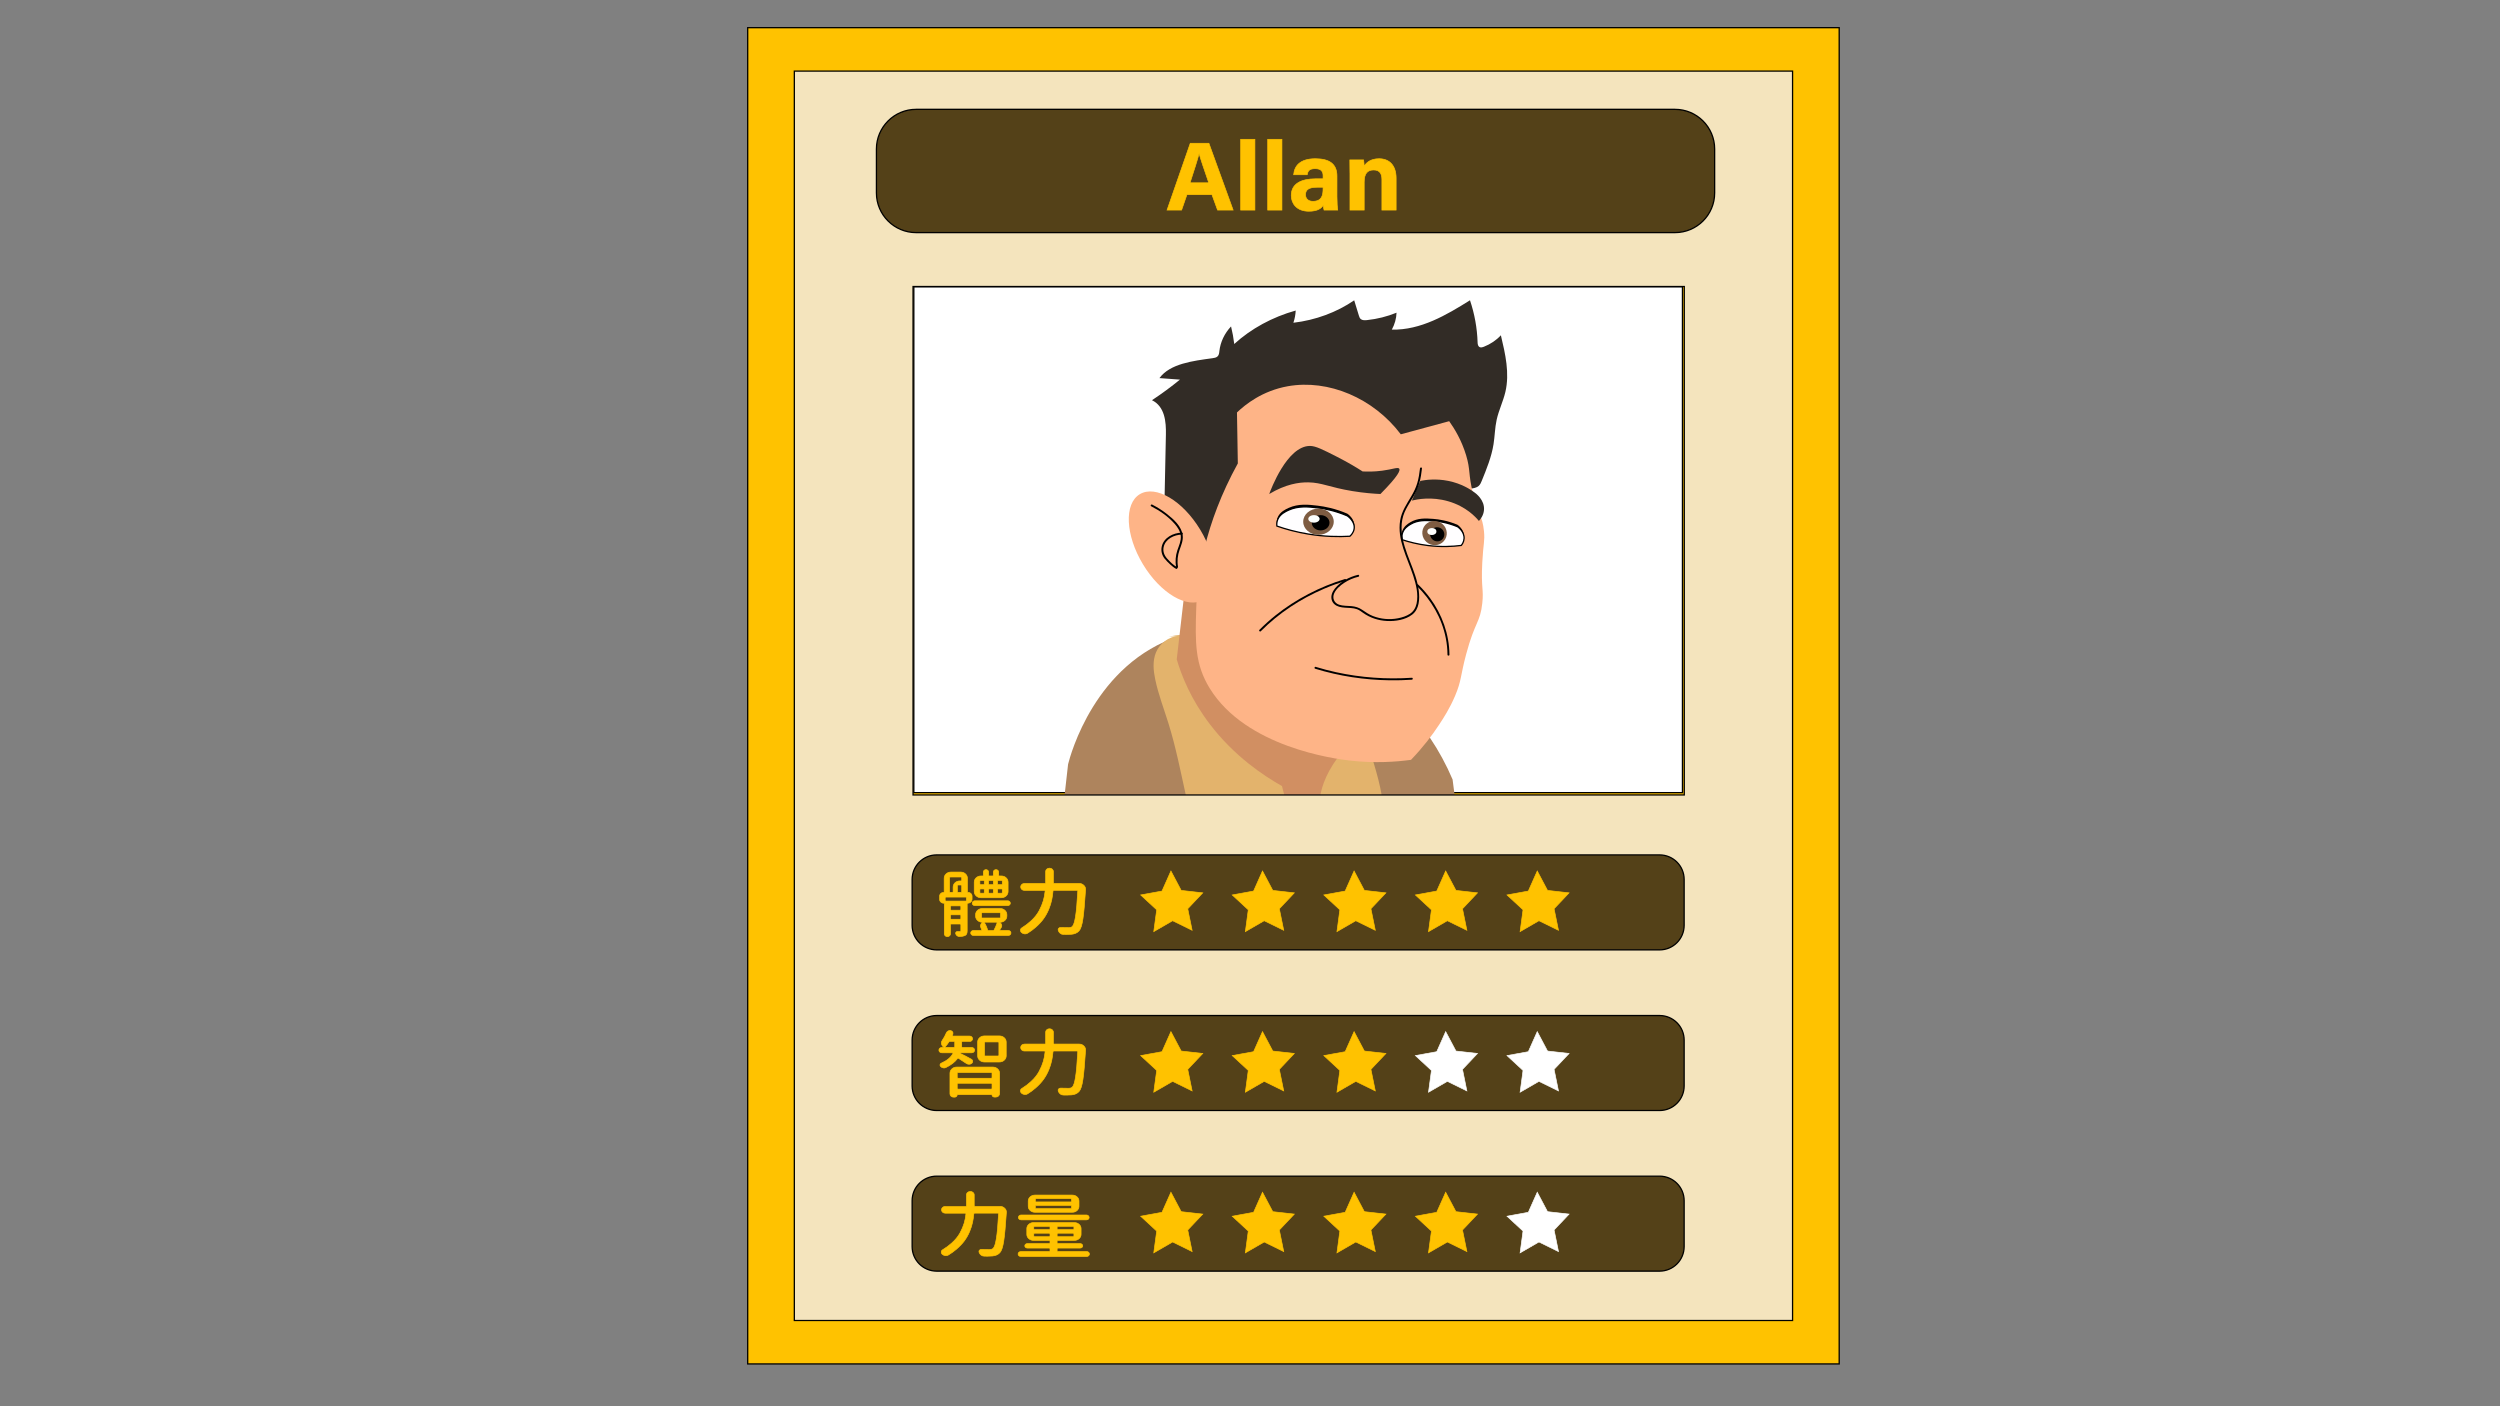 <?xml version="1.0" encoding="utf-8"?>
<!-- Generator: Adobe Illustrator 23.0.5, SVG Export Plug-In . SVG Version: 6.00 Build 0)  -->
<svg version="1.1" id="圖層_1" xmlns="http://www.w3.org/2000/svg" xmlns:xlink="http://www.w3.org/1999/xlink" x="0px" y="0px"
	 viewBox="0 0 1920 1080" style="enable-background:new 0 0 1920 1080;" xml:space="preserve">
<rect x="0" y="0" width="1920" height="1080" fill="#808080" stroke="none"/>
<style type="text/css">
	.st0{fill:#FFC200;}
	.st1{fill:#FFFFFF;}
	.st2{fill:#AE845D;}
	.st3{fill:#E3B36C;}
	.st4{fill:#D18F62;}
	.st5{fill:#322C26;}
	.st6{fill:#FEB487;}
	.st7{fill:#FFFEFF;stroke:#000000;stroke-miterlimit:10;}
	.st8{fill:#7E5C42;}
	.st9{fill:#FDFFFE;}
	.st10{fill:#F4E4BD;}
	.st11{fill:#544118;stroke:#000000;stroke-miterlimit:10;}
	.st12{fill:#FFC200;stroke:#FFC200;stroke-width:0.5;stroke-miterlimit:10;}
	.st13{fill:#FFFFFF;stroke:#FCFCFC;stroke-width:0.5;stroke-miterlimit:10;}
	.st14{fill:#FFFFFF;stroke:#FFFFFF;stroke-width:0.5;stroke-miterlimit:10;}
</style>
<g>
	<rect x="574.23" y="21.25" class="st0" width="838.27" height="1026.25"/>
	<path d="M1412,21.75V1047H574.73V21.75H1412 M1413,20.75H573.73V1048H1413V20.75L1413,20.75z"/>
</g>
<g>
	<rect x="701.82" y="220.26" class="st1" width="590.3" height="388.49"/>
	<path d="M1291.62,220.76v387.49h-589.3V220.76H1291.62 M1292.62,219.76h-591.3v389.49h591.3V219.76L1292.62,219.76z"/>
</g>
<path class="st2" d="M1131.88,725.63H804.64c5.22-46.24,10.43-92.48,15.65-138.71c1.79-7.12,20.65-77.42,85.4-98.44
	c69.58-22.59,171.06,18.6,209.9,110.19C1121.01,640.98,1126.45,683.3,1131.88,725.63z"/>
<g>
	<path class="st3" d="M905.68,488.44c-8.21,0.18-15.16,5.96-17.89,12.61c-2.73,6.64-2,13.95-0.55,20.88
		c2.4,11.41,6.66,22.46,10.15,33.66c11.5,36.93,14.63,75.78,30.23,111.59c19.76-13.66,24.5-38.97,44.39-52.5
		c10.52,14.13,21.05,28.27,31.57,42.4c5.25-11.05,10.51-22.1,15.76-33.15c2.2-4.63,6.69-10.23,12.19-8.55
		c3.4,1.04,4.83,4.4,5.85,7.36c4.09,11.9,8.18,23.8,12.27,35.7c11.48-8.63,13.86-23.18,12.92-36.25
		c-1.15-15.95-6.04-31.51-10.91-46.93c-1.44-4.55-2.89-9.15-5.41-13.34c-2.2-3.66-5.17-6.94-8.16-10.17
		c-17.39-18.76-36.58-36.79-60.41-49.31c-23.83-12.52-52.97-19.08-80.14-13.5"/>
</g>
<path class="st4" d="M1000.85,647.32c-2.82-4.29-5.65-8.58-8.47-12.86c-2.61-10.25-5.22-20.51-7.82-30.76
	c-14.17-7.99-36.62-22.9-55.41-47.54c-14.52-19.04-21.7-37.13-25.42-49.78c1.96-16.97,3.91-33.93,5.87-50.9
	c3.04,0.75,6.08,1.49,9.13,2.24c4.3,15.67,18.16,56.55,62.58,87.26c20.14,13.92,40.39,21.49,55.41,25.73
	c-14.64,15.53-20.03,28.35-22.16,37.48c-0.87,3.72-2.05,10.22-5.22,19.58C1006.45,636.23,1003.19,642.94,1000.85,647.32z"/>
<g>
	<path class="st5" d="M894.38,382.95c0.34-16.39,0.69-32.79,1.03-49.18c0.21-9.81-0.78-21.53-10.69-26.42
		c7.47-4.94,14.64-10.22,21.48-15.8c-5.25-0.39-10.5-0.78-15.75-1.17c8.17-11.09,25.57-13.19,40.67-15.27
		c1.35-0.19,2.78-0.41,3.77-1.22c1.3-1.06,1.43-2.76,1.6-4.29c0.76-6.87,3.91-13.53,8.95-18.9c1.11,4.46,1.93,8.96,2.46,13.5
		c12.9-11.78,29.29-20.71,47.2-25.71c-0.15,3.18-0.75,6.33-1.77,9.39c16.99-2,33.31-8.03,46.69-17.24c1.2,3.91,2.39,7.81,3.59,11.72
		c0.31,1.02,0.67,2.1,1.59,2.79c1.25,0.94,3.11,0.86,4.76,0.68c7.81-0.84,15.47-2.77,22.58-5.68c-0.15,4.49-1.4,8.95-3.63,13.01
		c22.26,0.47,42.05-11.29,60.04-22.55c3.54,10.52,5.51,21.44,5.84,32.38c0.04,1.45,0.34,3.26,1.94,3.73
		c0.93,0.27,1.95-0.05,2.85-0.4c5.1-2,9.63-5.06,13.09-8.83c3.42,14.35,6.84,29.17,3.46,43.52c-1.7,7.21-5.07,14.07-6.68,21.29
		c-1.38,6.22-1.42,12.6-2.42,18.88c-1.54,9.68-5.32,18.98-9.08,28.2c-0.56,1.38-1.16,2.8-2.35,3.84c-1.73,1.49-4.33,1.88-6.77,2.12
		c-9.49,0.95-19.08,0.88-28.64,0.8c-33.38-0.25-66.76-0.51-100.14-0.76c-10.64-0.08-22.19,0.09-30.56,5.73
		c-7.93,5.35-11.02,14.3-16.84,21.38c-6.61,8.04-17.08,13.66-28.39,15.25c-2.33,0.33-4.76,0.48-7.02-0.11
		c-2.8-0.74-5.01-2.55-6.98-4.41c-9.34-8.83-15.47-20.12-17.35-31.94"/>
</g>
<path class="st6" d="M1083.64,583.56c-11.11,1.51-27.52,2.78-46.94,0.56c-11.68-1.34-79.67-10.25-107.56-55.37
	c-11.55-18.69-11.26-35.57-10.43-61.53c0.78-24.5,6.1-64.4,31.94-111.31c-0.22-13.05-0.43-26.1-0.65-39.15
	c6.34-6.07,19.45-16.65,39.11-20.14c31.13-5.51,65.67,9.06,86.7,36.92c12.39-3.36,24.77-6.71,37.16-10.07
	c4.11,5.76,9.55,14.66,13.04,26.29c3.43,11.44,1.49,13.95,5.21,29.09c4.06,16.51,7.29,17.33,8.47,29.09
	c0.79,7.89-0.52,8.97-1.3,24.05c-1.05,20.26,1.23,20.11,0,31.32c-1.65,15.11-5.61,13.75-12.39,39.15
	c-4.48,16.78-3.46,20.06-8.47,31.88c-4.14,9.77-8.82,16.96-12.39,22.37C1099.88,564.73,1092.89,573.95,1083.64,583.56z"/>
<path class="st5" d="M1060.17,379.4c-5.04-0.22-12.55-0.77-21.51-2.24c-17.77-2.92-23.37-6.55-33.9-6.71
	c-7.18-0.11-17.42,1.39-29.99,8.95c1.11-3.09,13.65-36.92,31.29-36.92c4.38,0,9.87,2.8,20.86,8.39c8.55,4.35,15.2,8.4,19.56,11.19
	c3.37,0.19,8.65,0.28,14.99-0.56c8.15-1.07,11.85-2.85,13.04-1.68C1075.72,361.02,1074.21,365.2,1060.17,379.4z"/>
<path class="st5" d="M1135.79,400.1c-2.34-2.86-9.72-11.11-23.47-15.1c-12.97-3.77-24.03-1.54-28.03-0.56
	c2.17-5.03,4.35-10.07,6.52-15.1c4.07-0.82,11.98-1.93,21.51,0c10.21,2.07,17.03,6.56,20.21,8.95c0.78,0.55,7.81,5.64,7.17,13.42
	C1139.36,395.89,1136.96,398.84,1135.79,400.1z"/>
<g>
	<path d="M1036.7,410.16c-8.4,0.48-19.39,0.38-31.94-1.68c-9.53-1.56-17.64-3.87-24.12-6.15c-0.15-1.18-0.19-3.02,0.65-5.03
		c1.75-4.2,6.11-6.21,8.47-7.27c7.49-3.34,15.13-2.52,22.16-1.68c5.39,0.64,13.55,2.16,22.82,6.15c0.31,0.21,6.17,4.24,5.22,10.07
		C1039.5,407.43,1037.61,409.35,1036.7,410.16z"/>
	<path class="st7" d="M1036.7,411.84c-8.4,0.48-19.39,0.38-31.94-1.68c-9.53-1.56-17.64-3.87-24.12-6.15
		c-0.15-1.18-0.19-3.02,0.65-5.03c1.75-4.2,6.11-6.21,8.47-7.27c7.49-3.34,15.13-2.52,22.16-1.68c5.39,0.64,13.55,2.16,22.82,6.15
		c0.31,0.21,6.17,4.24,5.22,10.07C1039.5,409.11,1037.61,411.03,1036.7,411.84z"/>
	<ellipse class="st8" cx="1012.59" cy="400.66" rx="11.73" ry="10.07"/>
	<ellipse cx="1014.25" cy="401.49" rx="6.81" ry="5.87"/>
	<ellipse class="st9" cx="1009.12" cy="398.51" rx="4.35" ry="2.89"/>
</g>
<g>
	<path d="M1122.12,417.35c-6.67,0.86-15.46,1.32-25.65,0.06c-7.74-0.96-14.4-2.68-19.75-4.46c-0.21-1.08-0.39-2.78,0.12-4.67
		c1.07-3.96,4.39-6.03,6.2-7.13c5.72-3.45,11.89-3.08,17.57-2.66c4.36,0.32,11,1.31,18.71,4.52c0.26,0.18,5.26,3.6,4.96,9.01
		C1124.13,414.69,1122.78,416.55,1122.12,417.35z"/>
	<path class="st7" d="M1122.25,418.89c-6.67,0.86-15.46,1.32-25.65,0.06c-7.74-0.96-14.4-2.68-19.75-4.46
		c-0.21-1.08-0.39-2.78,0.12-4.67c1.07-3.96,4.39-6.03,6.2-7.13c5.72-3.45,11.89-3.08,17.57-2.66c4.36,0.32,11,1.31,18.71,4.52
		c0.26,0.18,5.26,3.6,4.96,9.01C1124.26,416.23,1122.91,418.1,1122.25,418.89z"/>
	
		<ellipse transform="matrix(0.5 -0.866 0.866 0.5 195.793 1158.91)" class="st8" cx="1102.1" cy="409.8" rx="9.24" ry="9.46"/>
	<ellipse transform="matrix(0.591 -0.807 0.807 0.591 120.35 1058.275)" cx="1103.5" cy="410.49" rx="5.38" ry="5.5"/>
	<ellipse transform="matrix(1 -0.031 0.031 1 -12.128 34.296)" class="st9" cx="1099.16" cy="408" rx="3.49" ry="2.67"/>
</g>
<g>
	<g>
		<path d="M1090.56,359.73c-0.43,3.85-1.03,7.7-2.14,11.42c-1.04,3.49-2.64,6.71-4.48,9.85c-3.5,5.95-7.48,11.68-8.62,18.64
			c-2.45,14.89,5.5,28.73,10,42.4c2.21,6.71,4.13,14.4,2.62,21.47c-0.69,3.24-2.34,6.1-5.16,7.93c-2.72,1.76-5.96,2.78-9.12,3.4
			c-6.38,1.25-13.2,0.65-19.26-1.72c-3.04-1.19-5.6-2.96-8.27-4.79c-2.52-1.73-5.13-2.52-8.15-2.82c-3.18-0.31-6.56-0.07-9.62-1.12
			c-3.79-1.3-5.31-5.12-3.69-8.74c1.52-3.39,4.76-6.09,7.8-8.09c3.32-2.19,7-3.71,10.86-4.64c0.94-0.23,0.54-1.67-0.4-1.45
			c-6.67,1.61-13.36,5.1-17.72,10.53c-1.91,2.38-3.24,5.35-2.52,8.45c0.66,2.87,3.01,4.73,5.74,5.53c2.91,0.85,6.02,0.73,9.01,0.98
			c1.58,0.13,3.18,0.35,4.68,0.89c1.78,0.64,3.29,1.79,4.81,2.88c5.36,3.83,11.77,5.86,18.33,6.19c6.43,0.32,14.05-0.87,19.28-4.88
			c5.52-4.23,5.85-11.91,5.09-18.24c-1.89-15.89-11.87-29.64-13.12-45.67c-0.31-3.98-0.02-8,1.14-11.83
			c1.12-3.67,3.04-7.01,5.02-10.27c1.9-3.14,3.9-6.24,5.4-9.6c1.59-3.53,2.59-7.28,3.24-11.1c0.32-1.86,0.56-3.73,0.77-5.6
			C1092.17,358.77,1090.66,358.78,1090.56,359.73L1090.56,359.73z"/>
	</g>
</g>
<g>
	<g>
		<path d="M1010.06,513.59c18.54,5.71,37.94,8.61,57.33,8.88c5.64,0.08,11.28-0.08,16.9-0.45c0.96-0.06,0.97-1.56,0-1.5
			c-19.45,1.29-39.1-0.09-58.15-4.25c-5.28-1.16-10.52-2.53-15.69-4.12C1009.53,511.86,1009.14,513.31,1010.06,513.59
			L1010.06,513.59z"/>
	</g>
</g>
<ellipse transform="matrix(0.856 -0.516 0.516 0.856 -87.561 525.136)" class="st6" cx="900.28" cy="419.98" rx="25.71" ry="47.36"/>
<g>
	<g>
		<g>
			<path d="M884.1,388.82c6.64,3.39,13.01,7.82,17.98,13.42c2.33,2.62,4.44,5.8,4.77,9.37c0.35,3.84-1.45,7.45-2.63,11
				c-1.41,4.24-1.73,8.64-0.96,13.04c0.17,0.95,1.61,0.55,1.45-0.4c-0.77-4.37-0.27-8.68,1.18-12.86c1.22-3.54,2.85-7.13,2.46-10.97
				c-0.72-7.11-7.05-12.68-12.33-16.81c-3.48-2.72-7.22-5.08-11.15-7.09C884,387.08,883.24,388.38,884.1,388.82L884.1,388.82z"/>
		</g>
	</g>
	<g>
		<g>
			<path d="M907.66,409.06c-6.6,0.17-13.98,3.8-15.46,10.79c-0.69,3.27,0.14,6.49,2.17,9.11c1.25,1.61,2.76,3.04,4.25,4.44
				c1.4,1.32,2.87,2.52,4.56,3.44c0.85,0.46,1.61-0.83,0.76-1.3c-2.87-1.57-5.33-4.05-7.5-6.46c-2.24-2.48-3.47-5.48-2.78-8.84
				c1.3-6.34,8.07-9.53,14.01-9.69C908.62,410.54,908.63,409.04,907.66,409.06L907.66,409.06z"/>
		</g>
	</g>
</g>
<g>
	<g>
		<path d="M968.29,484.79c13.84-13.96,30.54-24.9,48.59-32.63c5.35-2.29,10.83-4.28,16.39-6c0.92-0.28,0.53-1.73-0.4-1.45
			c-19.3,5.96-37.56,15.33-53.35,27.96c-4.3,3.44-8.41,7.13-12.29,11.05C966.55,484.41,967.61,485.47,968.29,484.79L968.29,484.79z"
			/>
	</g>
</g>
<g>
	<g>
		<path d="M1088.04,449.93c11.17,10.84,19.29,24.79,22.33,40.12c0.83,4.21,1.26,8.48,1.3,12.77c0.01,0.96,1.51,0.97,1.5,0
			c-0.13-15.68-5.66-30.98-14.96-43.56c-2.74-3.71-5.79-7.18-9.1-10.39C1088.41,448.19,1087.35,449.25,1088.04,449.93
			L1088.04,449.93z"/>
	</g>
</g>
<g>
	<path class="st10" d="M610.05,1014.14V54.61h766.64v959.53H610.05z M701.22,610.52h592.3V220.04h-592.3V610.52z"/>
	<path d="M1376.19,55.11v958.53H610.55V55.11H1376.19 M700.72,611.02h1h591.3h1v-1V220.54v-1h-1h-591.3h-1v1v389.49V611.02
		 M1377.19,54.11H609.55v960.53h767.64V54.11L1377.19,54.11z M701.72,610.02V220.54h591.3v389.49H701.72L701.72,610.02z"/>
</g>
<path class="st11" d="M1286.36,178.64H703.6c-16.84,0-30.5-13.66-30.5-30.5v-33.66c0-16.84,13.66-30.5,30.5-30.5h582.75
	c16.84,0,30.5,13.66,30.5,30.5v33.66C1316.86,164.98,1303.2,178.64,1286.36,178.64z"/>
<path class="st11" d="M1274.55,729.51H719.39c-10.42,0-18.87-8.45-18.87-18.87v-35.2c0-10.42,8.45-18.87,18.87-18.87h555.16
	c10.42,0,18.87,8.45,18.87,18.87v35.2C1293.41,721.06,1284.97,729.51,1274.55,729.51z"/>
<g>
	<path class="st12" d="M746.55,690.53c0,0.88-0.32,1.62-0.95,2.22c-0.63,0.6-1.45,0.9-2.44,0.9c-0.24,0-0.36,0.11-0.36,0.33v20.69
		c0,1.06-0.12,1.89-0.36,2.49c-0.24,0.6-0.73,1.07-1.48,1.4c-0.87,0.4-2.24,0.64-4.1,0.71c-0.63,0-1.22-0.19-1.75-0.57
		c-0.53-0.38-0.9-0.87-1.1-1.45c-0.2-0.47-0.15-0.91,0.15-1.31c0.3-0.4,0.72-0.6,1.28-0.6c0.55,0,1.15,0,1.78,0
		c0.28,0,0.46-0.05,0.56-0.14c0.1-0.09,0.15-0.28,0.15-0.57v-4.43c0-0.36-0.2-0.55-0.59-0.55h-6.77c-0.4,0-0.59,0.18-0.59,0.55v6.95
		c0,0.62-0.24,1.14-0.71,1.56c-0.48,0.42-1.04,0.63-1.69,0.63s-1.21-0.21-1.66-0.63c-0.46-0.42-0.68-0.94-0.68-1.56v-23.15
		c0-0.22-0.12-0.33-0.36-0.33c-0.91,0-1.68-0.29-2.32-0.88c-0.63-0.58-0.95-1.28-0.95-2.08v-2.46c0-0.8,0.31-1.49,0.92-2.05
		c0.61-0.57,1.36-0.85,2.23-0.85c0.24,0,0.36-0.11,0.36-0.33v-10.51c0-1.31,0.5-2.44,1.51-3.37c1.01-0.93,2.23-1.4,3.65-1.4h7.54
		c1.43,0,2.64,0.46,3.65,1.4c1.01,0.93,1.51,2.05,1.51,3.37V685c0,0.22,0.12,0.33,0.36,0.33c0.91,0,1.67,0.29,2.29,0.88
		c0.61,0.58,0.92,1.3,0.92,2.13V690.53z M741.62,692.01c0.4,0,0.59-0.18,0.59-0.55v-1.97c0-0.36-0.2-0.55-0.59-0.55h-15.14
		c-0.4,0-0.59,0.18-0.59,0.55v1.97c0,0.37,0.2,0.55,0.59,0.55H741.62z M729.86,673.56c-0.4,0-0.59,0.18-0.59,0.55v10.67
		c0,0.37,0.2,0.55,0.59,0.55h1.54c0.4,0,0.59-0.18,0.59-0.55v-3.45c0-1.31,0.49-2.44,1.48-3.37c0.99-0.93,2.22-1.4,3.68-1.4H738
		c0.4,0,0.59-0.18,0.59-0.55v-1.92c0-0.36-0.2-0.55-0.59-0.55H729.86z M737.34,699.01c0.4,0,0.59-0.18,0.59-0.55v-2.19
		c0-0.36-0.2-0.55-0.59-0.55h-6.77c-0.4,0-0.59,0.18-0.59,0.55v2.19c0,0.37,0.2,0.55,0.59,0.55H737.34z M729.98,705.42
		c0,0.37,0.2,0.55,0.59,0.55h6.77c0.4,0,0.59-0.18,0.59-0.55v-2.3c0-0.37-0.2-0.55-0.59-0.55h-6.77c-0.4,0-0.59,0.18-0.59,0.55
		V705.42z M735.26,684.78c0,0.37,0.2,0.55,0.59,0.55H738c0.4,0,0.59-0.18,0.59-0.55v-4.54c0-0.36-0.2-0.55-0.59-0.55h-2.14
		c-0.4,0-0.59,0.18-0.59,0.55V684.78z M767.87,714.12c-0.08,0.11-0.09,0.22-0.03,0.33c0.06,0.11,0.17,0.16,0.33,0.16h6.18
		c0.59,0,1.09,0.18,1.48,0.55c0.4,0.36,0.59,0.81,0.59,1.34c0,0.53-0.2,0.99-0.59,1.37c-0.4,0.38-0.89,0.57-1.48,0.57h-26.78
		c-0.59,0-1.09-0.19-1.48-0.57c-0.4-0.38-0.59-0.84-0.59-1.37c0-0.53,0.2-0.98,0.59-1.34c0.4-0.36,0.89-0.55,1.48-0.55h5.94
		c0.16,0,0.29-0.05,0.39-0.16c0.1-0.11,0.11-0.24,0.03-0.38c-0.16-0.55-0.38-1.13-0.65-1.75c-0.2-0.4-0.3-0.79-0.3-1.18
		c0-0.38,0.1-0.77,0.3-1.18c0.32-0.8,0.91-1.33,1.78-1.59v-0.05c0-0.04-0.02-0.05-0.06-0.05h-0.59c-1.43,0-2.64-0.47-3.65-1.4
		s-1.51-2.05-1.51-3.37v-0.99c0-1.31,0.5-2.44,1.51-3.37s2.23-1.4,3.65-1.4h13.72c1.43,0,2.64,0.47,3.65,1.4
		c1.01,0.93,1.51,2.05,1.51,3.37v0.99c0,1.31-0.5,2.44-1.51,3.37c-1.01,0.93-2.23,1.4-3.65,1.4h-0.95l-0.06,0.05
		c0,0.04,0.02,0.05,0.06,0.05c0.91,0.22,1.56,0.73,1.96,1.53c0.16,0.37,0.24,0.71,0.24,1.04c0,0.44-0.12,0.86-0.36,1.26
		C768.64,712.79,768.26,713.43,767.87,714.12z M773.92,691.79c0.55,0,1.03,0.18,1.43,0.55c0.4,0.37,0.59,0.8,0.59,1.31
		c0,0.51-0.2,0.95-0.59,1.31c-0.4,0.37-0.87,0.55-1.43,0.55h-25.24c-0.55,0-1.03-0.18-1.43-0.55c-0.4-0.37-0.59-0.8-0.59-1.31
		c0-0.51,0.2-0.95,0.59-1.31c0.4-0.36,0.87-0.55,1.43-0.55H773.92z M769.05,672.74c1.43,0,2.64,0.46,3.65,1.4
		c1.01,0.93,1.51,2.05,1.51,3.37v7.17c0,1.31-0.5,2.44-1.51,3.37c-1.01,0.93-2.23,1.4-3.65,1.4h-15.68c-1.43,0-2.64-0.46-3.65-1.4
		c-1.01-0.93-1.51-2.05-1.51-3.37v-7.17c0-1.31,0.5-2.44,1.51-3.37c1.01-0.93,2.23-1.4,3.65-1.4h1.31c0.36,0,0.53-0.16,0.53-0.49
		v-2.52c0-0.51,0.2-0.95,0.59-1.31c0.4-0.36,0.87-0.55,1.43-0.55c0.55,0,1.03,0.18,1.43,0.55c0.4,0.37,0.59,0.8,0.59,1.31v2.52
		c0.04,0.33,0.24,0.49,0.59,0.49h2.44c0.36,0,0.55-0.16,0.59-0.49v-2.46c0-0.55,0.2-1,0.59-1.37c0.4-0.36,0.88-0.55,1.46-0.55
		c0.57,0,1.06,0.18,1.46,0.55c0.4,0.37,0.59,0.82,0.59,1.37v2.46c0,0.33,0.2,0.49,0.59,0.49H769.05z M753.14,676.19
		c-0.4,0-0.59,0.18-0.59,0.55v2.13c0,0.37,0.2,0.55,0.59,0.55h2.2c0.4,0,0.59-0.18,0.59-0.55v-2.13c0-0.36-0.2-0.55-0.59-0.55
		H753.14z M753.14,682.7c-0.4,0-0.59,0.18-0.59,0.55v2.19c0,0.37,0.2,0.55,0.59,0.55h2.2c0.4,0,0.59-0.18,0.59-0.55v-2.19
		c0-0.36-0.2-0.55-0.59-0.55H753.14z M754.45,700.98c-0.4,0-0.59,0.18-0.59,0.55v2.96c0,0.37,0.2,0.55,0.59,0.55h13.36
		c0.4,0,0.59-0.18,0.59-0.55v-2.96c0-0.36-0.2-0.55-0.59-0.55H754.45z M765.79,708.81c0.04-0.15,0.02-0.27-0.06-0.38
		c-0.08-0.11-0.2-0.16-0.36-0.16h-8.97c-0.12,0-0.22,0.05-0.3,0.16c-0.08,0.11-0.08,0.22,0,0.33c1.11,1.79,1.92,3.67,2.43,5.64
		c0.04,0.11,0,0.18-0.12,0.22h4.28c0.4,0,0.67-0.16,0.83-0.49C764.4,712.44,765.15,710.67,765.79,708.81z M759.26,678.87
		c0,0.37,0.2,0.55,0.59,0.55h2.44c0.4,0,0.59-0.18,0.59-0.55v-2.13c0-0.36-0.2-0.55-0.59-0.55h-2.44c-0.4,0-0.59,0.18-0.59,0.55
		V678.87z M762.88,683.25c0-0.36-0.2-0.55-0.59-0.55h-2.44c-0.4,0-0.59,0.18-0.59,0.55v2.19c0,0.37,0.2,0.55,0.59,0.55h2.44
		c0.4,0,0.59-0.18,0.59-0.55V683.25z M769.17,679.42c0.4,0,0.59-0.18,0.59-0.55v-2.13c0-0.36-0.2-0.55-0.59-0.55h-2.44
		c-0.4,0-0.59,0.18-0.59,0.55v2.13c0,0.37,0.2,0.55,0.59,0.55H769.17z M769.17,685.98c0.4,0,0.59-0.18,0.59-0.55v-2.19
		c0-0.36-0.2-0.55-0.59-0.55h-2.44c-0.4,0-0.59,0.18-0.59,0.55v2.19c0,0.37,0.2,0.55,0.59,0.55H769.17z"/>
	<path class="st12" d="M809.02,677.94c0,0.37,0.2,0.55,0.59,0.55h19.18c1.42,0,2.61,0.47,3.56,1.42c0.91,0.84,1.37,1.84,1.37,3.01
		c0,0.11,0,0.22,0,0.33c-0.67,10.4-1.35,17.86-2.02,22.39c-0.71,4.82-1.72,7.92-3.03,9.31c-1.39,1.5-3.27,2.35-5.64,2.57
		c-1.03,0.11-2.34,0.16-3.92,0.16c-0.79,0-1.64-0.02-2.55-0.05c-0.87,0-1.64-0.28-2.32-0.85c-0.67-0.57-1.17-1.25-1.48-2.05
		c-0.24-0.62-0.17-1.19,0.21-1.7c0.38-0.51,0.9-0.75,1.57-0.71c1.86,0.07,3.9,0.11,6.12,0.11c1.27,0,2.2-0.27,2.79-0.82
		c1.03-0.91,1.88-3.5,2.55-7.77c0.67-4.2,1.25-10.69,1.72-19.49c0.04-0.15,0-0.27-0.12-0.38s-0.26-0.16-0.42-0.16h-17.82
		c-0.4,0-0.61,0.18-0.65,0.55c-0.2,2.3-0.52,4.49-0.95,6.57c-0.44,2.26-1.19,4.7-2.26,7.31c-1.07,2.61-2.4,5.03-3.98,7.25
		c-1.58,2.23-3.66,4.47-6.24,6.73c-1.86,1.64-3.92,3.16-6.18,4.54c-0.55,0.33-1.15,0.49-1.78,0.49c-0.2,0-0.42-0.02-0.65-0.05
		c-0.87-0.15-1.62-0.51-2.26-1.09c-0.48-0.44-0.71-0.99-0.71-1.64c0-0.84,0.36-1.46,1.07-1.86c2.61-1.61,4.93-3.36,6.95-5.25
		c2.73-2.48,4.83-5.09,6.29-7.83c1.46-2.74,2.55-5.35,3.27-7.83c0.67-2.3,1.13-4.74,1.37-7.33c0.04-0.15,0-0.27-0.12-0.38
		s-0.26-0.16-0.42-0.16h-15.38c-0.79,0-1.46-0.25-2.02-0.77c-0.55-0.51-0.83-1.14-0.83-1.89c0-0.75,0.28-1.38,0.83-1.89
		c0.55-0.51,1.23-0.77,2.02-0.77h15.74c0.4,0,0.59-0.18,0.59-0.55v-8.48c0-0.8,0.29-1.46,0.86-1.97c0.57-0.51,1.28-0.77,2.11-0.77
		s1.53,0.27,2.11,0.79c0.57,0.53,0.86,1.18,0.86,1.94V677.94z"/>
</g>
<polygon class="st12" points="923.71,685.7 912.18,697.91 915.56,714.47 900.56,707.11 886.09,715.48 888.34,698.72 876.02,687.33 
	892.41,684.33 899.27,668.92 907.15,683.83 "/>
<polygon class="st12" points="994.04,685.7 982.52,697.91 985.9,714.47 970.9,707.11 956.43,715.48 958.68,698.72 946.36,687.33 
	962.75,684.33 969.6,668.92 977.49,683.83 "/>
<polygon class="st12" points="1064.38,685.7 1052.86,697.91 1056.24,714.47 1041.23,707.11 1026.77,715.48 1029.01,698.72 
	1016.69,687.33 1033.09,684.33 1039.94,668.92 1047.82,683.83 "/>
<polygon class="st12" points="1134.71,685.7 1123.19,697.91 1126.57,714.47 1111.57,707.11 1097.1,715.48 1099.35,698.72 
	1087.03,687.33 1103.42,684.33 1110.28,668.92 1118.16,683.83 "/>
<polygon class="st12" points="1205.05,685.7 1193.53,697.91 1196.91,714.47 1181.91,707.11 1167.44,715.48 1169.69,698.72 
	1157.37,687.33 1173.76,684.33 1180.61,668.92 1188.49,683.83 "/>
<path class="st11" d="M1274.55,852.87H719.39c-10.42,0-18.87-8.45-18.87-18.87v-35.2c0-10.42,8.45-18.87,18.87-18.87h555.16
	c10.42,0,18.87,8.45,18.87,18.87V834C1293.41,844.42,1284.97,852.87,1274.55,852.87z"/>
<g>
	<path class="st12" d="M746.07,813.51c0.63,0.4,0.95,0.97,0.95,1.7c0,0.55-0.22,1-0.65,1.37c-0.59,0.51-1.27,0.77-2.02,0.77
		c-0.08,0-0.14,0-0.18,0c-0.71,0-1.37-0.2-1.96-0.6c-1.78-1.24-3.78-2.55-6-3.94c-0.32-0.22-0.59-0.18-0.83,0.11
		c-2.02,2.7-5.01,5.02-8.97,6.95c-0.44,0.22-0.89,0.33-1.37,0.33c-0.24,0-0.5-0.04-0.77-0.11c-0.71-0.15-1.33-0.47-1.84-0.99
		c-0.44-0.4-0.6-0.88-0.5-1.42c0.1-0.55,0.41-0.93,0.92-1.15c4.47-1.97,7.48-4.47,9.03-7.5c0.04-0.11,0.02-0.22-0.06-0.33
		c-0.08-0.11-0.18-0.16-0.3-0.16h-8.2c-0.63,0-1.17-0.2-1.6-0.6c-0.44-0.4-0.65-0.88-0.65-1.45c0-0.57,0.22-1.05,0.65-1.45
		c0.44-0.4,0.97-0.6,1.6-0.6h1.48c0.04,0,0.07-0.04,0.09-0.11c0.02-0.07,0.01-0.11-0.03-0.11l-0.06-0.05
		c-0.95-0.58-1.52-1.4-1.72-2.46c-0.08-0.25-0.12-0.49-0.12-0.71c0-0.8,0.26-1.51,0.77-2.13c1.19-1.71,2.2-3.58,3.03-5.58
		c0.28-0.62,0.73-1.11,1.37-1.48c0.44-0.25,0.89-0.38,1.37-0.38c0.2,0,0.4,0.02,0.59,0.05c0.67,0.15,1.19,0.49,1.54,1.04
		c0.2,0.33,0.28,0.66,0.24,0.99c0,0.26-0.02,0.49-0.06,0.71c-0.04,0.15-0.18,0.51-0.42,1.09c-0.04,0.07-0.03,0.16,0.03,0.25
		c0.06,0.09,0.15,0.14,0.27,0.14h13.06c0.59,0,1.11,0.2,1.54,0.6c0.44,0.4,0.65,0.89,0.65,1.45c0,0.57-0.22,1.06-0.65,1.48
		c-0.44,0.42-0.95,0.63-1.54,0.63h-5.58c-0.4,0-0.59,0.18-0.59,0.55v2.35c0,0.51,0,0.89,0,1.15c0,0.15,0.05,0.27,0.15,0.38
		c0.1,0.11,0.23,0.16,0.39,0.16h7.13c0.63,0,1.17,0.2,1.6,0.6c0.44,0.4,0.65,0.88,0.65,1.45c0,0.57-0.22,1.05-0.65,1.45
		c-0.44,0.4-0.97,0.6-1.6,0.6H738c-0.2,0-0.33,0.08-0.39,0.25c-0.06,0.16-0.01,0.3,0.15,0.41
		C739.82,810.13,742.59,811.57,746.07,813.51z M725.88,803.98c-0.08,0.07-0.1,0.16-0.06,0.27c0.04,0.11,0.12,0.16,0.24,0.16h6.53
		c0.4,0,0.61-0.2,0.65-0.6c0-0.25,0-0.64,0-1.15v-2.3c0-0.36-0.2-0.55-0.59-0.55h-3.09c-0.4,0-0.67,0.15-0.83,0.44
		C727.9,801.57,726.95,802.82,725.88,803.98z M732.35,842.63c-0.79,0-1.46-0.26-1.99-0.77c-0.53-0.51-0.8-1.11-0.8-1.81v-15.77
		c0-1.31,0.5-2.44,1.51-3.37c1.01-0.93,2.23-1.4,3.65-1.4h27.79c1.43,0,2.64,0.46,3.65,1.4s1.51,2.05,1.51,3.37v15.6
		c0,0.73-0.29,1.36-0.86,1.89c-0.57,0.53-1.26,0.79-2.05,0.79h-1.01c-0.51,0-0.96-0.16-1.34-0.49c-0.38-0.33-0.56-0.73-0.56-1.2
		c0-0.15-0.06-0.22-0.18-0.22h-26.37c-0.12,0-0.18,0.07-0.18,0.22c0,0.47-0.19,0.88-0.56,1.23c-0.38,0.35-0.82,0.52-1.34,0.52
		H732.35z M761.87,824.24c0-0.36-0.2-0.55-0.59-0.55h-25.54c-0.4,0-0.59,0.18-0.59,0.55v3.29c0,0.37,0.2,0.55,0.59,0.55h25.54
		c0.4,0,0.59-0.18,0.59-0.55V824.24z M735.15,835.9c0,0.37,0.2,0.55,0.59,0.55h25.54c0.4,0,0.59-0.18,0.59-0.55v-3.39
		c0-0.36-0.2-0.55-0.59-0.55h-25.54c-0.4,0-0.59,0.18-0.59,0.55V835.9z M750.82,800.37c0-1.31,0.5-2.44,1.51-3.37
		c1.01-0.93,2.23-1.4,3.65-1.4h11.64c1.43,0,2.64,0.47,3.65,1.4c1.01,0.93,1.51,2.05,1.51,3.37v10.46c0,1.31-0.5,2.44-1.51,3.37
		c-1.01,0.93-2.23,1.4-3.65,1.4h-11.64c-1.43,0-2.64-0.47-3.65-1.4c-1.01-0.93-1.51-2.05-1.51-3.37V800.37z M766.56,810.99
		c0.4,0,0.59-0.18,0.59-0.55v-9.69c0-0.36-0.2-0.55-0.59-0.55h-9.86c-0.4,0-0.59,0.18-0.59,0.55v9.69c0,0.37,0.2,0.55,0.59,0.55
		H766.56z"/>
	<path class="st12" d="M809.02,801.3c0,0.37,0.2,0.55,0.59,0.55h19.18c1.42,0,2.61,0.47,3.56,1.42c0.91,0.84,1.37,1.84,1.37,3.01
		c0,0.11,0,0.22,0,0.33c-0.67,10.4-1.35,17.86-2.02,22.39c-0.71,4.82-1.72,7.92-3.03,9.31c-1.39,1.5-3.27,2.35-5.64,2.57
		c-1.03,0.11-2.34,0.16-3.92,0.16c-0.79,0-1.64-0.02-2.55-0.05c-0.87,0-1.64-0.28-2.32-0.85c-0.67-0.57-1.17-1.25-1.48-2.05
		c-0.24-0.62-0.17-1.19,0.21-1.7c0.38-0.51,0.9-0.75,1.57-0.71c1.86,0.07,3.9,0.11,6.12,0.11c1.27,0,2.2-0.27,2.79-0.82
		c1.03-0.91,1.88-3.5,2.55-7.77c0.67-4.2,1.25-10.69,1.72-19.49c0.04-0.15,0-0.27-0.12-0.38s-0.26-0.16-0.42-0.16h-17.82
		c-0.4,0-0.61,0.18-0.65,0.55c-0.2,2.3-0.52,4.49-0.95,6.57c-0.44,2.26-1.19,4.7-2.26,7.31c-1.07,2.61-2.4,5.03-3.98,7.25
		c-1.58,2.23-3.66,4.47-6.24,6.73c-1.86,1.64-3.92,3.16-6.18,4.54c-0.55,0.33-1.15,0.49-1.78,0.49c-0.2,0-0.42-0.02-0.65-0.05
		c-0.87-0.15-1.62-0.51-2.26-1.09c-0.48-0.44-0.71-0.99-0.71-1.64c0-0.84,0.36-1.46,1.07-1.86c2.61-1.61,4.93-3.36,6.95-5.25
		c2.73-2.48,4.83-5.09,6.29-7.83c1.46-2.74,2.55-5.35,3.27-7.83c0.67-2.3,1.13-4.74,1.37-7.33c0.04-0.15,0-0.27-0.12-0.38
		s-0.26-0.16-0.42-0.16h-15.38c-0.79,0-1.46-0.25-2.02-0.77c-0.55-0.51-0.83-1.14-0.83-1.89c0-0.75,0.28-1.38,0.83-1.89
		c0.55-0.51,1.23-0.77,2.02-0.77h15.74c0.4,0,0.59-0.18,0.59-0.55v-8.48c0-0.8,0.29-1.46,0.86-1.97c0.57-0.51,1.28-0.77,2.11-0.77
		s1.53,0.27,2.11,0.79c0.57,0.53,0.86,1.18,0.86,1.94V801.3z"/>
</g>
<polygon class="st12" points="923.71,809.06 912.18,821.27 915.56,837.83 900.56,830.47 886.09,838.84 888.34,822.08 876.02,810.69 
	892.41,807.7 899.27,792.29 907.15,807.19 "/>
<polygon class="st12" points="994.04,809.06 982.52,821.27 985.9,837.83 970.9,830.47 956.43,838.84 958.68,822.08 946.36,810.69 
	962.75,807.7 969.6,792.29 977.49,807.19 "/>
<polygon class="st12" points="1064.38,809.06 1052.86,821.27 1056.24,837.83 1041.23,830.47 1026.77,838.84 1029.01,822.08 
	1016.69,810.69 1033.09,807.7 1039.94,792.29 1047.82,807.19 "/>
<polygon class="st13" points="1134.71,809.06 1123.19,821.27 1126.57,837.83 1111.57,830.47 1097.1,838.84 1099.35,822.08 
	1087.03,810.69 1103.42,807.7 1110.28,792.29 1118.16,807.19 "/>
<polygon class="st13" points="1205.05,809.06 1193.53,821.27 1196.91,837.83 1181.91,830.47 1167.44,838.84 1169.69,822.08 
	1157.37,810.69 1173.76,807.7 1180.61,792.29 1188.49,807.19 "/>
<path class="st11" d="M1274.55,976.23H719.39c-10.42,0-18.87-8.45-18.87-18.87v-35.2c0-10.42,8.45-18.87,18.87-18.87h555.16
	c10.42,0,18.87,8.45,18.87,18.87v35.2C1293.41,967.79,1284.97,976.23,1274.55,976.23z"/>
<g>
	<path class="st12" d="M748.21,925.95c0,0.36,0.2,0.54,0.59,0.54h19.18c1.42,0,2.61,0.46,3.56,1.39c0.91,0.82,1.37,1.8,1.37,2.94
		c0,0.11,0,0.21,0,0.32c-0.67,10.16-1.35,17.45-2.02,21.86c-0.71,4.7-1.72,7.73-3.03,9.09c-1.39,1.46-3.27,2.3-5.64,2.51
		c-1.03,0.11-2.34,0.16-3.92,0.16c-0.79,0-1.64-0.02-2.55-0.05c-0.87,0-1.64-0.28-2.32-0.83c-0.67-0.55-1.17-1.22-1.48-2
		c-0.24-0.61-0.17-1.16,0.21-1.66c0.38-0.5,0.9-0.73,1.57-0.7c1.86,0.07,3.9,0.11,6.12,0.11c1.27,0,2.2-0.27,2.79-0.8
		c1.03-0.89,1.88-3.42,2.55-7.59c0.67-4.1,1.25-10.44,1.72-19.03c0.04-0.14,0-0.27-0.12-0.37c-0.12-0.11-0.26-0.16-0.42-0.16h-17.82
		c-0.4,0-0.61,0.18-0.65,0.54c-0.2,2.25-0.52,4.38-0.95,6.42c-0.44,2.21-1.19,4.59-2.26,7.14c-1.07,2.55-2.4,4.91-3.98,7.08
		c-1.58,2.17-3.66,4.37-6.24,6.58c-1.86,1.6-3.92,3.08-6.18,4.44c-0.55,0.32-1.15,0.48-1.78,0.48c-0.2,0-0.42-0.02-0.65-0.05
		c-0.87-0.14-1.62-0.5-2.26-1.07c-0.48-0.43-0.71-0.96-0.71-1.6c0-0.82,0.36-1.42,1.07-1.82c2.61-1.57,4.93-3.28,6.95-5.13
		c2.73-2.42,4.83-4.97,6.29-7.64c1.46-2.67,2.55-5.22,3.27-7.64c0.67-2.25,1.13-4.63,1.37-7.16c0.04-0.14,0-0.27-0.12-0.37
		c-0.12-0.11-0.26-0.16-0.42-0.16h-15.38c-0.79,0-1.46-0.25-2.02-0.75c-0.55-0.5-0.83-1.11-0.83-1.84s0.28-1.34,0.83-1.84
		c0.55-0.5,1.23-0.75,2.02-0.75h15.74c0.4,0,0.59-0.18,0.59-0.54v-8.29c0-0.78,0.29-1.43,0.86-1.92c0.57-0.5,1.28-0.75,2.11-0.75
		s1.53,0.26,2.11,0.77c0.57,0.52,0.86,1.15,0.86,1.9V925.95z"/>
	<path class="st12" d="M811.87,960.64c0,0.36,0.2,0.53,0.59,0.53h22.03c0.63,0,1.16,0.19,1.57,0.56c0.42,0.37,0.62,0.83,0.62,1.36
		c0,0.53-0.21,0.99-0.62,1.36c-0.42,0.37-0.94,0.56-1.57,0.56h-50.42c-0.59,0-1.11-0.19-1.54-0.56c-0.44-0.37-0.65-0.83-0.65-1.36
		c0-0.54,0.22-0.99,0.65-1.36c0.44-0.37,0.95-0.56,1.54-0.56h21.74c0.4,0,0.59-0.18,0.59-0.53v-1.6c0-0.36-0.2-0.54-0.59-0.54
		h-16.81c-0.55,0-1.02-0.16-1.4-0.48c-0.38-0.32-0.56-0.72-0.56-1.2c0-0.48,0.19-0.89,0.56-1.23c0.38-0.34,0.84-0.51,1.4-0.51h16.81
		c0.4,0,0.59-0.18,0.59-0.54v-1.39c0-0.36-0.2-0.53-0.59-0.53h-12.06c-1.43,0-2.64-0.46-3.65-1.36c-1.01-0.91-1.51-2-1.51-3.29
		v-4.38c0-1.28,0.5-2.38,1.51-3.29c1.01-0.91,2.23-1.36,3.65-1.36h31.36c1.43,0,2.64,0.45,3.65,1.36c1.01,0.91,1.51,2,1.51,3.29
		v4.38c0,1.28-0.5,2.38-1.51,3.29c-1.01,0.91-2.23,1.36-3.65,1.36h-12.65c-0.4,0-0.59,0.18-0.59,0.53v1.39
		c0,0.36,0.2,0.54,0.59,0.54h17.16c0.51,0,0.96,0.17,1.34,0.51c0.38,0.34,0.56,0.75,0.56,1.23c0,0.48-0.19,0.88-0.56,1.2
		c-0.38,0.32-0.82,0.48-1.34,0.48h-17.16c-0.4,0-0.59,0.18-0.59,0.54V960.64z M834.38,933.11c0.55,0,1.04,0.19,1.46,0.56
		c0.42,0.37,0.62,0.83,0.62,1.36c0,0.54-0.21,0.97-0.62,1.31c-0.42,0.34-0.9,0.51-1.46,0.51H784.2c-0.56,0-1.04-0.17-1.46-0.51
		c-0.42-0.34-0.62-0.77-0.62-1.31c0-0.53,0.21-0.99,0.62-1.36s0.9-0.56,1.46-0.56H834.38z M823.51,917.82
		c1.43,0,2.64,0.45,3.65,1.36c1.01,0.91,1.51,2,1.51,3.29v3.9c0,1.28-0.5,2.38-1.48,3.29c-0.99,0.91-2.22,1.36-3.68,1.36h-28.68
		c-1.43,0-2.64-0.46-3.65-1.36c-1.01-0.91-1.51-2-1.51-3.29v-3.9c0-1.28,0.5-2.38,1.51-3.29c1.01-0.91,2.23-1.36,3.65-1.36H823.51z
		 M794.53,941.83c-0.4,0-0.59,0.18-0.59,0.54v1.44c0,0.36,0.2,0.53,0.59,0.53h11.28c0.4,0,0.59-0.18,0.59-0.53v-1.44
		c0-0.36-0.2-0.54-0.59-0.54H794.53z M793.94,949.2c0,0.36,0.2,0.54,0.59,0.54h11.28c0.4,0,0.59-0.18,0.59-0.54v-1.55
		c0-0.36-0.2-0.54-0.59-0.54h-11.28c-0.4,0-0.59,0.18-0.59,0.54V949.2z M822.32,923.06c0.4,0,0.59-0.18,0.59-0.53v-1.39
		c0-0.36-0.2-0.54-0.59-0.54h-26.6c-0.4,0-0.59,0.18-0.59,0.54v1.39c0,0.36,0.2,0.53,0.59,0.53H822.32z M822.32,928.25
		c0.4,0,0.59-0.18,0.59-0.53v-1.44c0-0.36-0.2-0.54-0.59-0.54h-26.6c-0.4,0-0.59,0.18-0.59,0.54v1.44c0,0.36,0.2,0.53,0.59,0.53
		H822.32z M824.17,944.34c0.4,0,0.59-0.18,0.59-0.53v-1.44c0-0.36-0.2-0.54-0.59-0.54h-11.7c-0.4,0-0.59,0.18-0.59,0.54v1.44
		c0,0.36,0.2,0.53,0.59,0.53H824.17z M824.17,949.74c0.4,0,0.59-0.18,0.59-0.54v-1.55c0-0.36-0.2-0.54-0.59-0.54h-11.7
		c-0.4,0-0.59,0.18-0.59,0.54v1.55c0,0.36,0.2,0.54,0.59,0.54H824.17z"/>
</g>
<polygon class="st12" points="923.71,932.43 912.18,944.63 915.56,961.2 900.56,953.83 886.09,962.2 888.34,945.45 876.02,934.05 
	892.41,931.06 899.27,915.65 907.15,930.56 "/>
<polygon class="st12" points="994.04,932.43 982.52,944.63 985.9,961.2 970.9,953.83 956.43,962.2 958.68,945.45 946.36,934.05 
	962.75,931.06 969.6,915.65 977.49,930.56 "/>
<polygon class="st12" points="1064.38,932.43 1052.86,944.63 1056.24,961.2 1041.23,953.83 1026.77,962.2 1029.01,945.45 
	1016.69,934.05 1033.09,931.06 1039.94,915.65 1047.82,930.56 "/>
<polygon class="st12" points="1134.71,932.43 1123.19,944.63 1126.57,961.2 1111.57,953.83 1097.1,962.2 1099.35,945.45 
	1087.03,934.05 1103.42,931.06 1110.28,915.65 1118.16,930.56 "/>
<polygon class="st14" points="1205.05,932.43 1193.53,944.63 1196.91,961.2 1181.91,953.83 1167.44,962.2 1169.69,945.45 
	1157.37,934.05 1173.76,931.06 1180.61,915.65 1188.49,930.56 "/>
<g>
	<path class="st12" d="M911.56,149.49l-4.1,11.86h-11.18L914.14,110h14.29l18.63,51.35H935.1l-4.32-11.86H911.56z M928.33,140.39
		c-3.73-10.84-6.11-17.76-7.38-22.37h-0.08c-1.3,5.06-3.92,13.12-6.92,22.37H928.33z"/>
	<path class="st12" d="M952.84,161.35v-54.37h10.93v54.37H952.84z"/>
	<path class="st12" d="M973.59,161.35v-54.37h10.93v54.37H973.59z"/>
	<path class="st12" d="M1026.79,151.39c0,3.67,0.3,9.03,0.53,9.96h-10.45c-0.3-0.76-0.53-2.79-0.55-3.77
		c-1.43,2.17-4.12,4.66-11.1,4.66c-9.52,0-13.54-6.11-13.54-12.09c0-8.78,7.22-12.83,18.8-12.83c1.93,0,4.31,0,5.64,0v-2.36
		c0-2.74-1.01-5.44-6.08-5.44c-4.62,0-5.63,1.91-6.13,4.71h-10.4c0.59-6.85,4.93-12.39,16.94-12.33
		c10.58,0.07,16.33,4.1,16.33,13.28V151.39z M1016.13,143.8c-0.91,0-3.01,0-4.46,0c-6.59,0-9.03,1.96-9.03,5.68
		c0,2.79,1.75,5.14,5.68,5.14c6.95,0,7.8-4.71,7.8-9.81V143.8z"/>
	<path class="st12" d="M1036.75,132.51c0-3.28,0-6.86-0.08-9.71h10.59c0.22,1,0.36,3.67,0.42,4.91c1.34-2.42,4.54-5.81,11.46-5.81
		c7.93,0,13.09,5.23,13.09,14.92v24.52h-10.93v-23.34c0-4.33-1.48-7.47-6.3-7.47c-4.65,0-7.3,2.52-7.3,9.33v21.48h-10.93V132.51z"/>
</g>
</svg>
